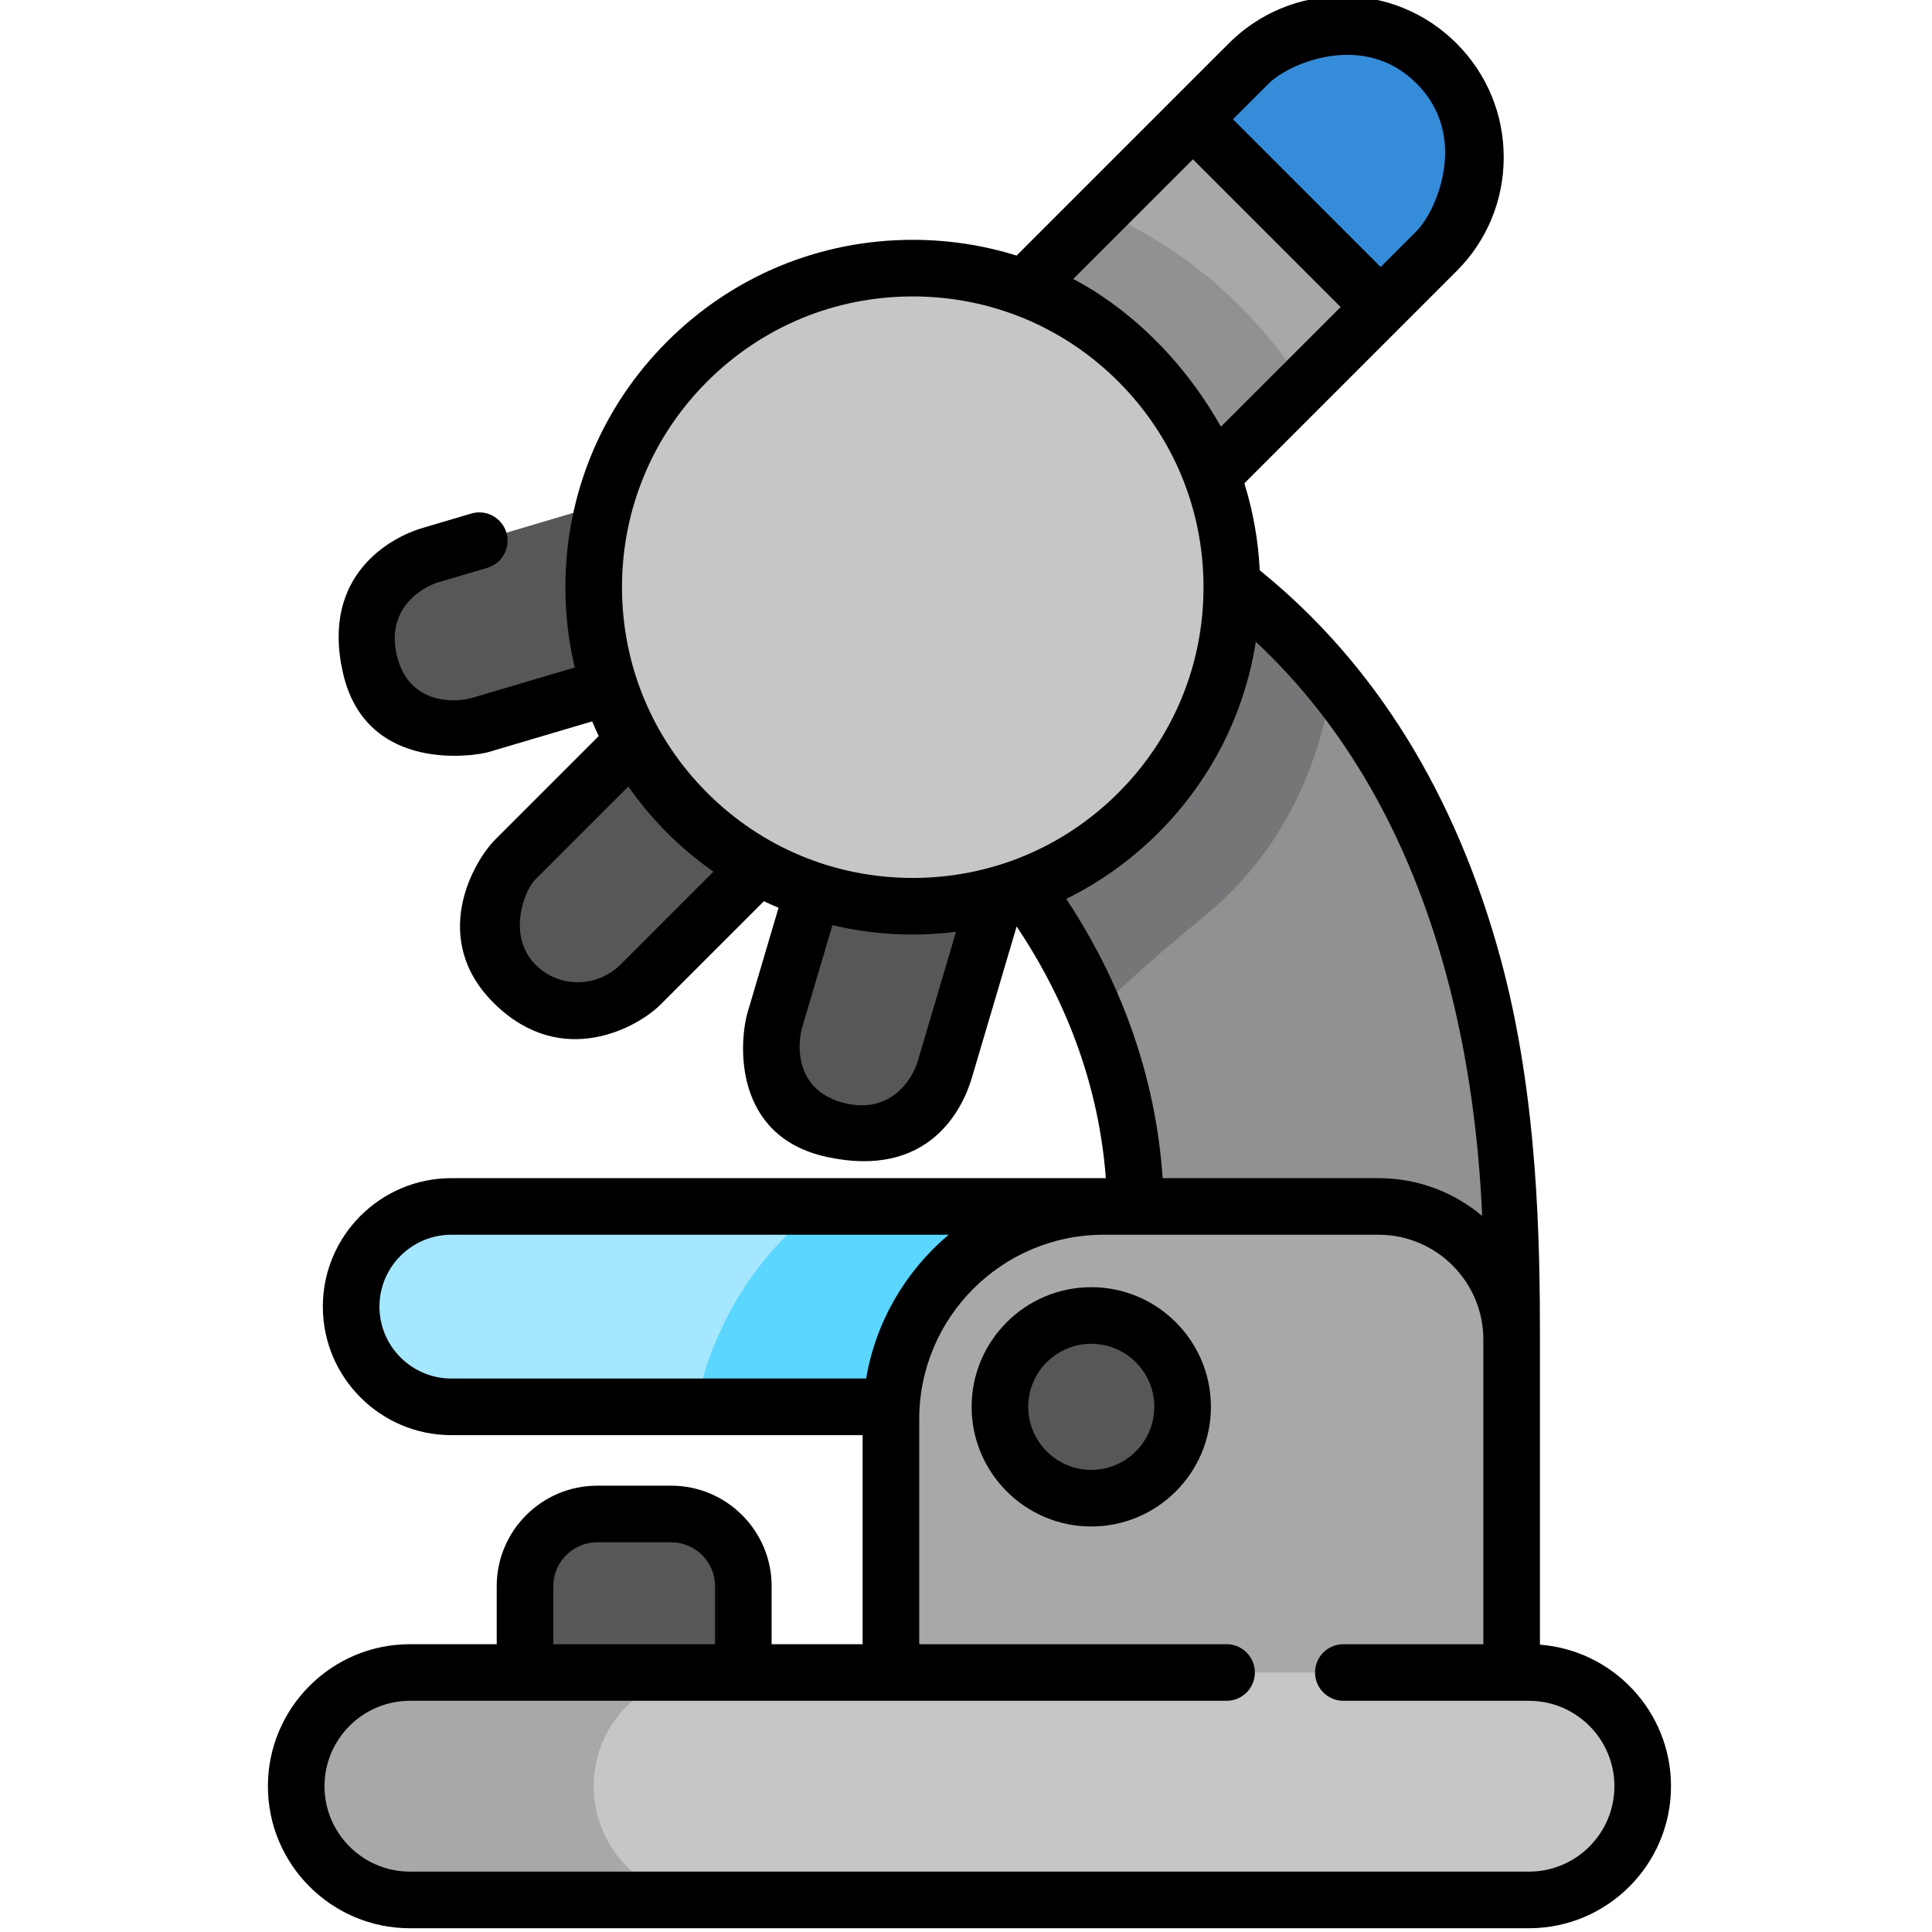 <svg height="511pt" viewBox="-70 1 511 511.999" width="511pt" xmlns="http://www.w3.org/2000/svg"><path d="m126.492 480.586h-57.855v-59.238c0-10.566 8.562-19.129 19.129-19.129h19.598c10.562 0 19.129 8.562 19.129 19.129zm0 0" fill="#575757"/><path d="m49.113 373.824h181.309v-53.105h-181.309c-14.664 0-26.555 11.887-26.555 26.555 0 14.664 11.891 26.551 26.555 26.551zm0 0" fill="#a4e7ff"/><path d="m113.801 373.824h116.621v-53.105h-83.84c-12.906 10.043-27.137 26.68-32.781 53.105zm0 0" fill="#5ad6ff"/><path d="m196.266 181.484-49.75-49.754 113.93-113.926c13.738-13.738 36.012-13.738 49.75 0 13.738 13.738 13.738 36.012 0 49.75zm0 0" fill="#a8a8a8"/><path d="m221.273 56.977-74.758 74.758 49.75 49.75 78.555-78.551c-15.836-24.652-36.297-38.355-53.547-45.957zm0 0" fill="#919191"/><g fill="#575757"><path d="m66.078 261.922c-9.156-9.16-9.156-24.012 0-33.168l57.715-57.715 33.168 33.172-57.715 57.711c-9.156 9.156-24.008 9.156-33.168 0zm0 0"/><path d="m27.602 177.301c-3.672-12.418 3.414-25.469 15.836-29.145l78.262-23.156 13.312 44.977-78.266 23.16c-12.418 3.676-25.465-3.414-29.145-15.836zm0 0"/><path d="m150.699 300.398c12.422 3.672 25.469-3.414 29.145-15.836l23.156-78.262-44.977-13.312-23.16 78.266c-3.676 12.418 3.414 25.469 15.836 29.145zm0 0"/></g><path d="m184.926 218.332s72.586 62.934 34.434 161.488h108.055s27.91-174.527-96.18-239.855c-1.785 1.168-46.309 78.367-46.309 78.367zm0 0" fill="#919191"/><path d="m282.508 181.699c-13.238-16.164-30.027-30.551-51.273-41.734-1.781 1.168-46.309 78.367-46.309 78.367s21.352 18.512 34.809 51.176c6.742-6.746 15.938-15.109 28.492-25.32 23.148-18.824 31.512-43.535 34.281-62.488zm0 0" fill="#767678"/><path d="m255.945 156.609c0 46.699-37.855 84.555-84.555 84.555s-84.555-37.855-84.555-84.555 37.855-84.555 84.555-84.555 84.555 37.855 84.555 84.555zm0 0" fill="#c6c6c6"/><path d="m310.195 17.805c-13.738-13.738-36.012-13.738-49.75 0l-14.809 14.805 49.754 49.754 14.805-14.809c13.738-13.738 13.738-36.012 0-49.75zm0 0" fill="#358cd9"/><path d="m165.605 465.582h164.496v-109.586c0-19.484-15.797-35.277-35.277-35.277h-72.859c-31.125 0-56.359 25.234-56.359 56.359zm0 0" fill="#a8a8a8"/><path d="m38.137 504.5h296.566c16.641 0 30.133-13.492 30.133-30.137 0-16.641-13.492-30.133-30.133-30.133h-296.566c-16.645 0-30.137 13.492-30.137 30.133 0 16.645 13.492 30.137 30.137 30.137zm0 0" fill="#c6c6c6"/><path d="m86.836 474.363c0-16.641 13.492-30.133 30.137-30.133h-78.836c-16.645 0-30.137 13.492-30.137 30.133 0 16.645 13.492 30.137 30.137 30.137h78.836c-16.645 0-30.137-13.492-30.137-30.137zm0 0" fill="#a8a8a8"/><path d="m242.906 373.824c0 13.367-10.84 24.207-24.207 24.207-13.371 0-24.207-10.84-24.207-24.207 0-13.367 10.836-24.207 24.207-24.207 13.367 0 24.207 10.84 24.207 24.207zm0 0" fill="#575757"/><path d="m337.602 436.852v-80.855c0-25.402-.438-64.098-10.387-100.789-11.867-43.754-33.355-78.418-63.875-103.082-.379-7.91-1.762-15.633-4.07-23.035l56.23-56.23c8.062-8.059 12.5-18.777 12.5-30.18 0-11.398-4.441-22.117-12.5-30.176-8.062-8.066-18.781-12.504-30.18-12.504-11.398 0-22.117 4.438-30.18 12.5l-56.23 56.23c-8.793-2.742-18.043-4.176-27.52-4.176-24.59 0-47.707 9.574-65.094 26.961s-26.961 40.504-26.961 65.094c0 7.262.855 14.391 2.48 21.285l-27.199 8.051c-4.082 1.207-16.457 2.098-19.824-10.773-3.367-12.867 6.688-18.613 10.773-19.824l13.074-3.867c3.973-1.176 6.242-5.348 5.066-9.32s-5.348-6.242-9.32-5.066l-13.078 3.871c-7.926 2.348-26.953 12.238-20.895 38.465 6.219 26.938 35.555 21.758 38.461 20.898l27.562-8.156c.551 1.309 1.121 2.602 1.73 3.887l-27.391 27.391c-5.848 5.848-17.793 26.598 0 43.773 17.793 17.176 37.738 6.035 43.773 0l27.395-27.391c1.277.609 2.578 1.184 3.883 1.73l-8.152 27.559c-2.348 7.93-4.059 33.012 20.895 38.465 27.297 5.965 36.121-12.969 38.465-20.898l11.887-40.164c10.461 15.531 21.492 38.219 23.641 66.695h-173.449c-18.777 0-34.055 15.273-34.055 34.051 0 18.777 15.277 34.055 34.055 34.055h108.992v55.406h-24.113v-15.387c0-14.684-11.945-26.625-26.629-26.625h-19.598c-14.684 0-26.629 11.941-26.629 26.625v15.387h-23.004c-20.75 0-37.633 16.883-37.633 37.633 0 20.754 16.883 37.637 37.633 37.637h296.566c20.754 0 37.637-16.883 37.637-37.637 0-19.773-15.336-36.023-34.734-37.512zm-24.863-177.719c6.148 22.672 8.727 44.996 9.547 64.098-7.438-6.242-17.016-10.012-27.461-10.012h-57.215c-2.129-31.52-14.047-56.652-25.535-74.004 8.922-4.406 17.168-10.27 24.41-17.512 13.926-13.926 22.824-31.531 25.824-50.621 23.602 22.043 40.543 51.598 50.43 88.051zm-7.844-236.023c14.059 14.059 5.227 33.914-.004 39.145l-9.5 9.5-39.145-39.145 9.5-9.5c5.23-5.23 25.086-14.062 39.148 0zm-59.258 20.109 39.148 39.145-31.719 31.715c-13.426-23.664-30.93-34.852-39.145-39.145zm-128.73 58.902c14.555-14.555 33.902-22.566 54.484-22.566s39.934 8.012 54.484 22.566c14.555 14.555 22.57 33.906 22.57 54.488s-8.016 39.93-22.57 54.484c-14.551 14.555-33.902 22.57-54.484 22.57s-39.934-8.016-54.484-22.57c-14.555-14.555-22.57-33.902-22.57-54.484s8.016-39.934 22.57-54.488zm-22.961 154.496c-6.223 6.223-16.406 6.281-22.562 0-7.535-7.688-3.016-19.547 0-22.562l24.621-24.621c3.051 4.332 6.469 8.445 10.293 12.266 3.824 3.824 7.938 7.246 12.27 10.293zm78.707 25.816c-1.211 4.086-6.934 14.254-19.828 10.77-12.891-3.484-11.977-15.738-10.77-19.824l8.047-27.195c6.898 1.625 14.027 2.48 21.289 2.48 3.867 0 7.691-.266 11.469-.73zm-142.594 64.836c0-10.504 8.551-19.051 19.055-19.051h131.797c-11.324 9.527-19.293 22.91-21.879 38.105h-109.918c-10.508 0-19.055-8.547-19.055-19.055zm46.078 74.078c0-6.414 5.215-11.629 11.629-11.629h19.598c6.414 0 11.629 5.215 11.629 11.629v15.383h-42.855zm258.566 75.652h-296.566c-12.48 0-22.637-10.152-22.637-22.637 0-12.48 10.156-22.633 22.637-22.633h216.414c4.141 0 7.5-3.359 7.5-7.5s-3.359-7.5-7.5-7.5h-81.445v-59.652c0-26.941 21.918-48.859 48.859-48.859h72.859c15.316 0 27.777 12.461 27.777 27.777v80.734h-37.098c-4.141 0-7.5 3.355-7.5 7.5 0 4.141 3.359 7.5 7.5 7.5h49.195c12.48 0 22.637 10.152 22.637 22.633 0 12.484-10.152 22.637-22.633 22.637zm0 0"/><path d="m218.699 342.117c-17.484 0-31.707 14.223-31.707 31.707s14.223 31.707 31.707 31.707c17.48 0 31.707-14.223 31.707-31.707s-14.227-31.707-31.707-31.707zm0 48.414c-9.211 0-16.707-7.496-16.707-16.707 0-9.211 7.496-16.707 16.707-16.707 9.211 0 16.707 7.496 16.707 16.707 0 9.211-7.496 16.707-16.707 16.707zm0 0"/></svg>
